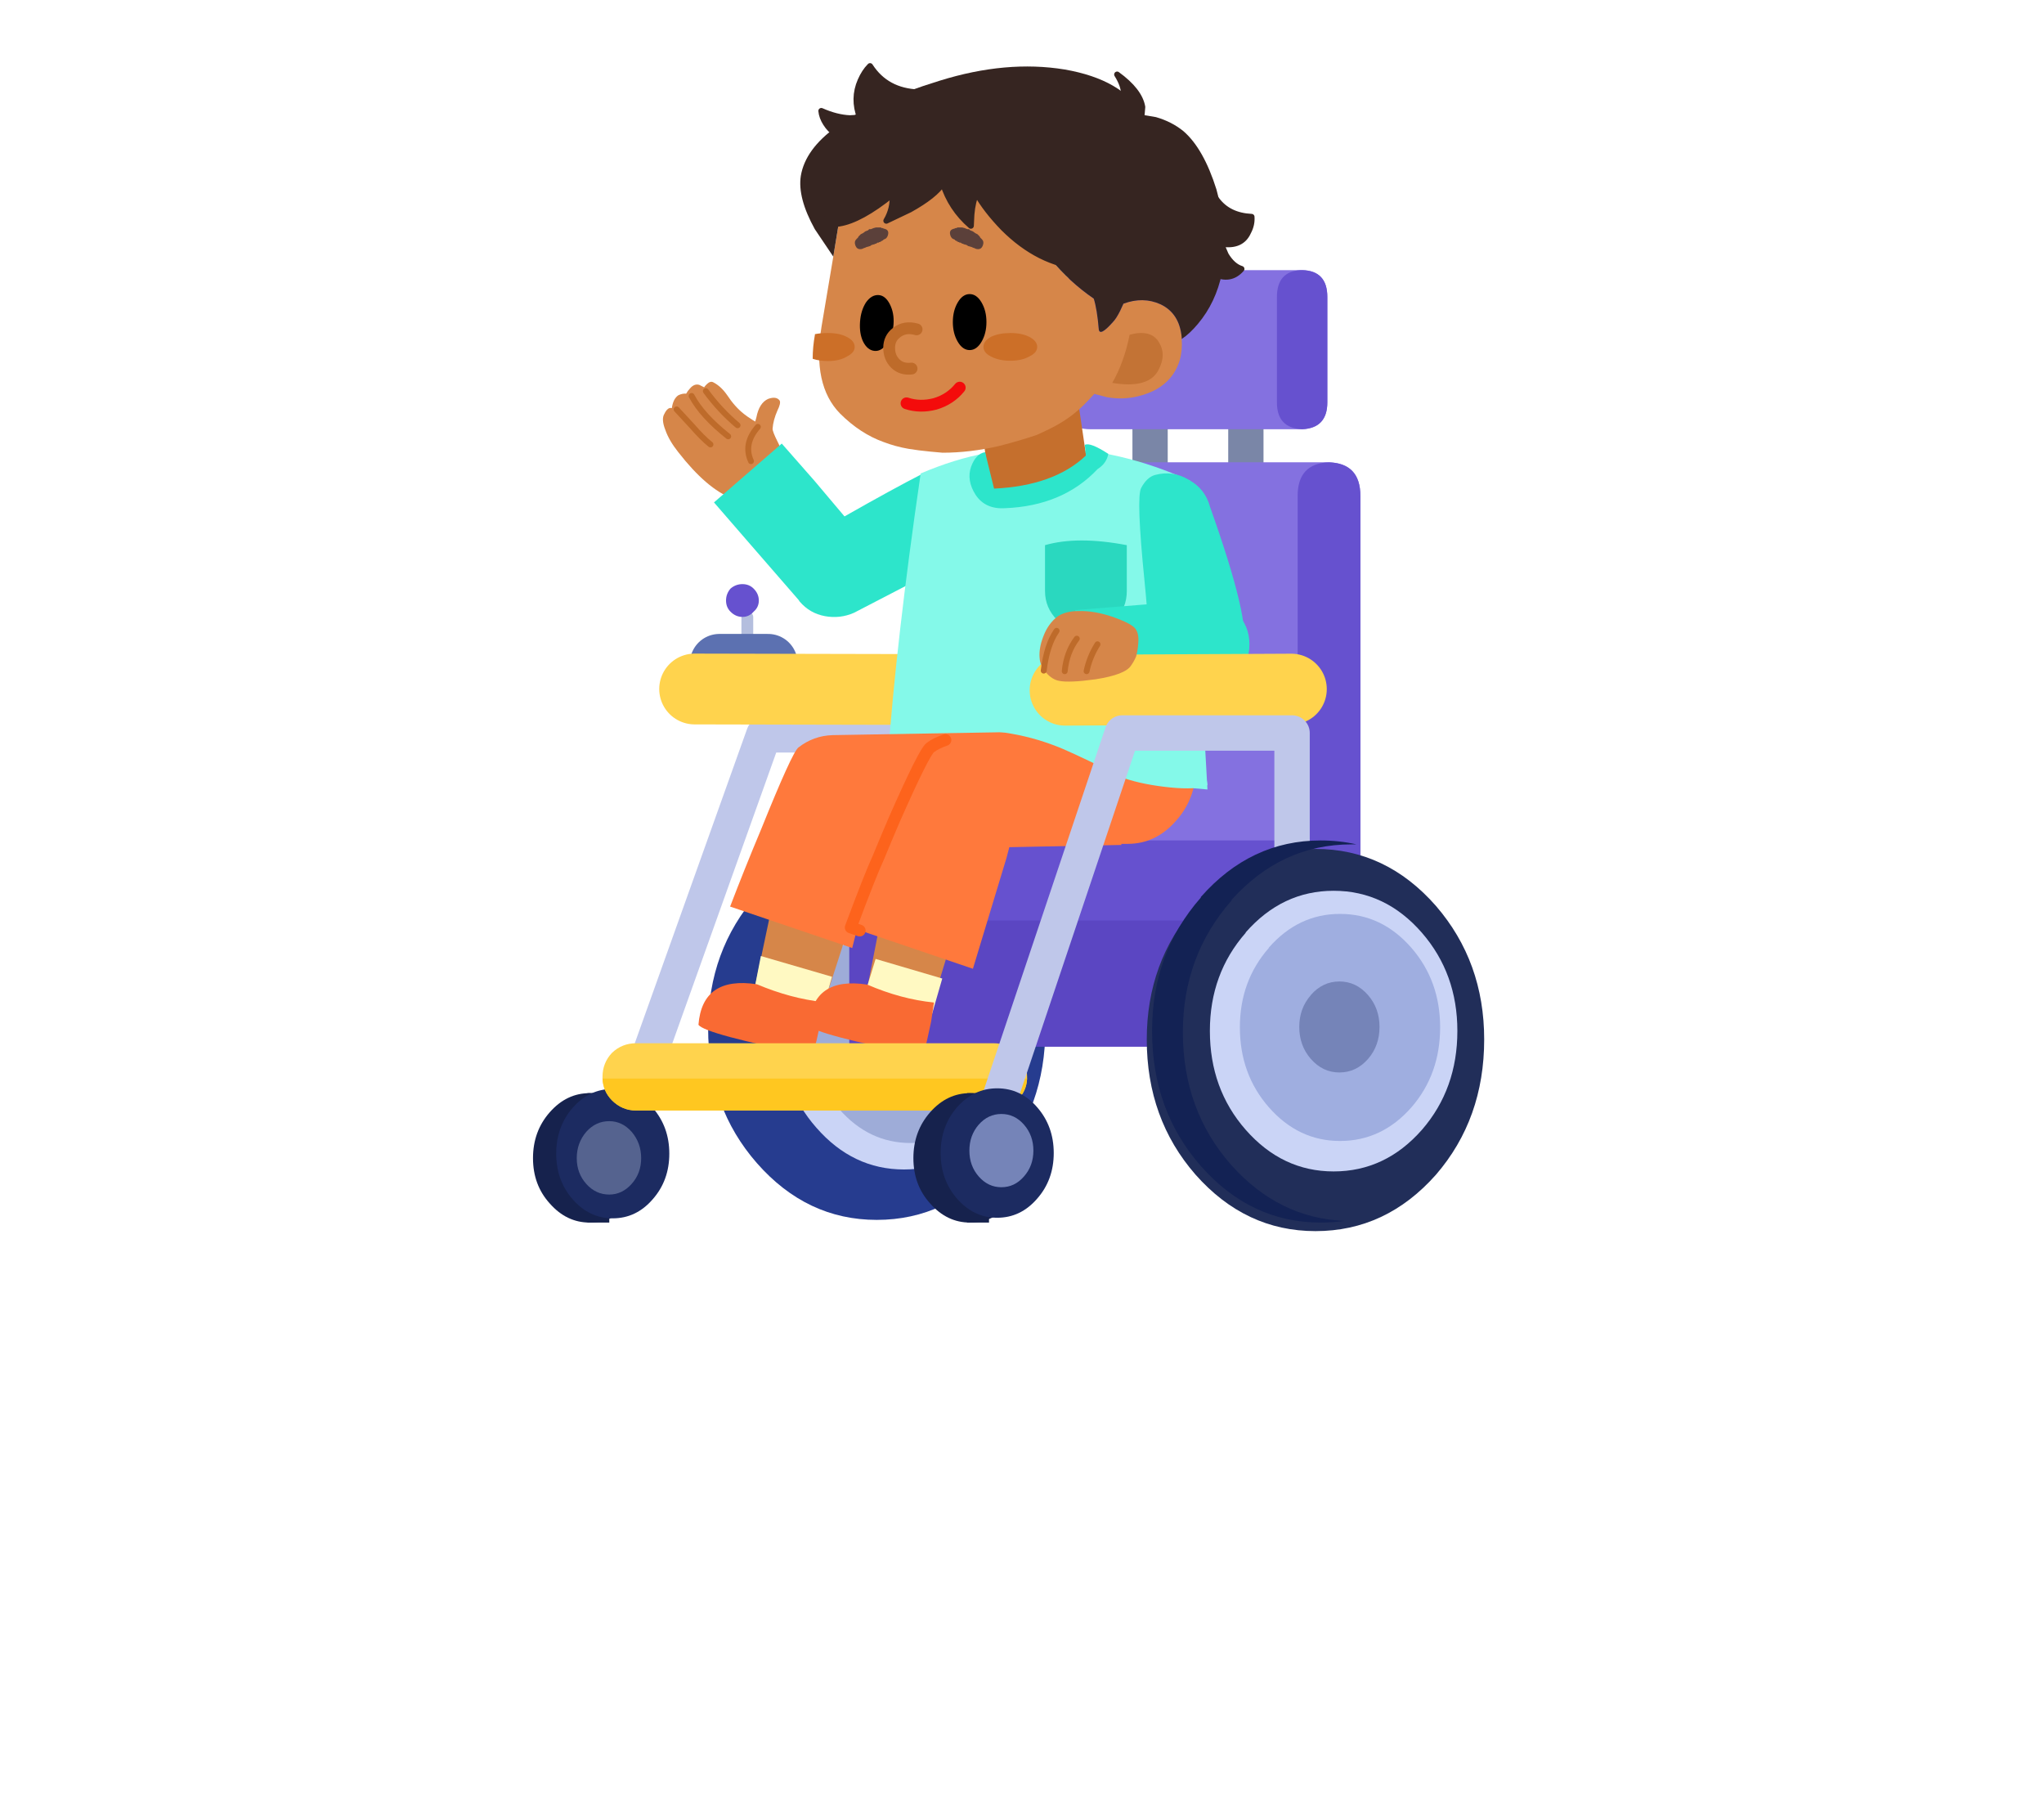 
<svg xmlns="http://www.w3.org/2000/svg" version="1.1" xmlns:xlink="http://www.w3.org/1999/xlink" preserveAspectRatio="none" x="0px" y="0px" width="130px" height="115px" viewBox="0 0 130 115">
<defs>
<filter id="Filter_1" x="-22.876%" y="-20.576%" width="145.751%" height="141.152%" color-interpolation-filters="sRGB">
<feFlood flood-color="#000000" flood-opacity="1" in="SourceGraphic" result="result1"/>

<feGaussianBlur in="SourceGraphic" stdDeviation="1.667,1.667" result="result2"/>

<feComposite in2="result2" in="result1" operator="in" result="result3"/>

<feComposite in2="result3" in="SourceGraphic" operator="over" result="result4"/>
</filter>

<filter id="Filter_2" x="-20%" y="-20%" width="140%" height="140%" color-interpolation-filters="sRGB">
<feColorMatrix in="SourceGraphic" type="matrix" values="0.45 0 0 0 0.078 0 0.45 0 0 0.129 0 0 0.45 0 0.216 0 0 0 1 0" result="result1"/>
</filter>

<g id="icon_r_box_02_18_Layer3_0_FILL">
<path fill="#FFFFFF" fill-opacity="0" stroke="none" d="
M 65 -55
L -65 -55 -65 25 65 25 65 -55 Z"/>
</g>

<g id="icon_r_box_02_18_Layer3_1_FILL">
<path fill="#FFFFFF" fill-opacity="0" stroke="none" d="
M 65.05 49.95
L 65.05 24.95 -64.95 24.95 -64.95 49.95 65.05 49.95 Z"/>
</g>

<g id="icon_r_box_02_18_Layer3_2_FILL">
<path fill="#FFFFFF" fill-opacity="0" stroke="none" d="
M 65 -52.85
L 65 -57.85 -65 -57.85 -65 -52.85 65 -52.85 Z"/>
</g>

<g id="icon_r_box_02_18_Layer3_3_FILL">
<path fill="#FFFFFF" fill-opacity="0" stroke="none" d="
M 65 54.95
L 65 49.95 -65 49.95 -65 54.95 65 54.95 Z"/>
</g>

<g id="Duplicate_Items_Folder___1_0_Layer1_0_FILL">
<path fill="#FFFFFF" stroke="none" d="
M -11.45 -46.85
Q -12.678 -46.471 -13.8 -46.1 -13.996 -46.104 -14.2 -46.15 -16.301 -46.523 -17.45 -48.3 -17.486 -48.342 -17.55 -48.4 -17.623 -48.41 -17.7 -48.4 -17.772 -48.382 -17.85 -48.35 -18.355 -47.797 -18.75 -46.95 -19.361 -45.476 -18.95 -43.9 -18.942 -43.871 -18.95 -43.85 -18.995 -43.809 -19.05 -43.8
L -19.5 -43.75
Q -20.652 -43.799 -21.9 -44.4 -21.985 -44.419 -22.1 -44.4 -22.155 -44.375 -22.2 -44.3 -22.255 -44.22 -22.25 -44.15 -22.191 -43.525 -21.8 -42.95
L -21.85 -42.95
Q -21.615 -42.567 -21.3 -42.25 -23.499 -40.457 -23.85 -38.35 -24.15 -36.4 -22.6 -33.6
L -20.95 -31.15 -22 -24.9
Q -22.85 -19.7 -20.35 -17.15 -18.55 -15.35 -16.45 -14.6 -15.4 -14.2 -14.25 -14 -13.35 -13.85 -12.3 -13.75 -11.75 -13.7 -11.2 -13.65 -9.52 -13.65 -7.75 -13.95 -7.832 -13.898 -7.9 -13.85 -9.95 -13.413 -12.15 -12.55
L -12.3 -12.5
Q -12.717 -12.335 -13.15 -12.15 -13.157 -12.105 -13.2 -12.05 -15.618 -10.784 -19.55 -8.55
L -22.25 -11.7 -25.15 -15.05 -25.9 -14.45
Q -25.98 -14.941 -26.25 -15.4 -26.7 -16.35 -26.7 -16.6 -26.6 -17.3 -26.25 -18.2 -25.9 -18.85 -26.05 -19.1 -26.35 -19.45 -27.05 -19.25 -27.85 -18.9 -28.1 -17.55 -28.155 -17.349 -28.2 -17.2 -28.941 -17.622 -29.25 -17.9 -30.05 -18.5 -30.7 -19.6 -31.3 -20.35 -31.95 -20.7 -32.25 -20.85 -32.5 -20.6 -32.7 -20.4 -32.8 -20.25
L -33.25 -20.5
Q -33.7 -20.6 -34.05 -20.15 -34.238 -19.962 -34.35 -19.75
L -34.4 -19.7
Q -34.709 -19.746 -35.1 -19.55 -35.48 -19.297 -35.65 -18.65
L -35.7 -18.65
Q -35.804 -18.649 -35.9 -18.6 -35.95 -18.501 -35.95 -18.4
L -35.95 -18.4
Q -36.159 -18.263 -36.35 -17.85 -36.6 -17.4 -36.25 -16.45 -35.95 -15.5 -35.1 -14.45 -32.625 -11.356 -30.5 -10.45
L -31.2 -9.8 -27.9 -6.05 -23.65 -1.05 -23.55 -0.95
Q -22.65 0.1 -21.3 0.35 -19.95 0.6 -18.7 0.05
L -14.55 -2.15
Q -14.91 1.013 -15.25 3.9 -15.345 3.901 -15.5 3.9
L -24.45 3.85
Q -24.615 3.29 -25.1 2.8 -25.811 2.096 -26.85 2.1
L -28.35 2.1 -28.35 0.45
Q -28.35 0.4 -28.35 0.35 -28.074 0.229 -27.85 -0.05 -27.4 -0.45 -27.4 -1.05 -27.4 -1.65 -27.85 -2.1 -28.25 -2.5 -28.85 -2.5 -29.45 -2.5 -29.95 -2.1 -30.35 -1.65 -30.35 -1.05 -30.35 -0.45 -29.95 -0.05 -29.662 0.238 -29.35 0.35 -29.35 0.403 -29.35 0.45
L -29.35 2.1 -31.2 2.1
Q -32.239 2.096 -33 2.8 -33.425 3.28 -33.6 3.85 -34.788 3.873 -35.65 4.7 -36.539 5.593 -36.55 6.8 -36.554 8.064 -35.7 8.95 -34.808 9.838 -33.6 9.85
L -15.8 9.9
Q -15.854 10.519 -15.9 11.1
L -20.25 11.2
Q -20.28 10.711 -20.65 10.35 -21.084 9.905 -21.7 9.9
L -27.35 9.9
Q -27.83 9.9 -28.25 10.15 -28.615 10.452 -28.8 10.9
L -38.55 38.2
Q -38.611 38.452 -38.6 38.7
L -38.7 38.7
Q -39.95 38.7 -40.8 39.6 -41.7 40.45 -41.7 41.7 -41.7 41.8 -41.7 41.85 -41.669 42.557 -41.35 43.15
L -42.9 43.15
Q -43.024 43.15 -43.15 43.15 -45.2 43.15 -46.7 44.85 -48.2 46.55 -48.2 48.95 -48.2 51.35 -46.7 53 -45.2 54.7 -43.15 54.7 -43.024 54.7 -42.9 54.7
L -40.95 54.7
Q -38.946 54.639 -37.5 53 -36.05 51.35 -36.05 48.95 -36.05 46.55 -37.5 44.85 -37.568 44.773 -37.65 44.7
L -31.05 44.7
Q -29.965 47.364 -28 49.6 -23.55 54.7 -17.3 54.7 -14.315 54.7 -11.75 53.55 -10.531 54.614 -9 54.7
L -7.05 54.7 -7.05 54.65
Q -6.877 54.7 -6.7 54.7 -4.6 54.7 -3.1 53 -1.65 51.35 -1.65 48.95 -1.65 46.55 -3.1 44.85 -3.273 44.654 -3.45 44.45 -2.429 41.803 -2.3 38.7
L 7 38.7
Q 7.341 45.088 11.35 49.65 15.8 54.7 22.05 54.7 28.35 54.7 32.8 49.65 37.1 44.7 37.1 37.6 37.1 30.65 32.8 25.7 29.855 22.325 26.1 21.15
L 26.1 -9.9
Q 26.1 -12.798 23.3 -12.9 23.202 -12.9 23.1 -12.9
L 17.2 -12.9 17.2 -15.85 20.75 -15.85
Q 20.85 -15.85 20.9 -15.85 23.15 -15.95 23.15 -18.25
L 23.15 -27.65
Q 23.15 -30 20.9 -30.05 20.8 -30.05 20.75 -30.05
L 15.75 -30.05
Q 15.751 -30.132 15.7 -30.2 15.653 -30.272 15.55 -30.3 14.863 -30.527 14.3 -31.45
L 14.3 -31.4
Q 14.275 -31.5 14.2 -31.6 14.135 -31.811 14.05 -32 15.719 -31.908 16.3 -33.25
L 16.3 -33.25
Q 16.708 -33.947 16.65 -34.75 16.643 -34.814 16.55 -34.9 16.513 -34.943 16.4 -34.95 14.748 -35.044 13.8 -36
L 13.75 -36.05
Q 13.639 -36.209 13.5 -36.35
L 13.45 -36.4
Q 13.454 -36.4 13.4 -36.45
L 13.25 -37.15
Q 12.1 -40.8 10.3 -42.35 9.25 -43.2 7.85 -43.6
L 6.85 -43.8 6.9 -44.5
Q 6.904 -44.513 6.9 -44.55 6.652 -46.081 4.55 -47.6 4.471 -47.654 4.35 -47.65 4.288 -47.64 4.2 -47.6 4.16 -47.514 4.15 -47.45 4.145 -47.343 4.2 -47.3 4.224 -47.236 4.25 -47.2 4.664 -46.504 4.7 -45.95 2.852 -47.304 -0.3 -47.85 -5.5 -48.7 -11.45 -46.85
M 14.05 -15.85
L 14.05 -12.9 8.65 -12.9 8.65 -15.85 14.05 -15.85
M 3.6 -13.9
Q 1.965 -14.963 1.5 -14.7
L 1.55 -14.2 1.3 -15.9
Q 1.619 -15.85 2 -15.85
L 5.5 -15.85 5.5 -13.45
Q 4.545 -13.68 3.6 -13.9
L 3.6 -13.9
M -26.3 12.9
L -23.85 12.9
Q -24.694 14.421 -26.8 19.65 -28.25 23.1 -29.55 26.5
L -28.9 26.7
Q -32.004 30.922 -32.35 36.35 -32.456 36.91 -32.5 37.55 -32.455 37.615 -32.35 37.7 -32.348 38.205 -32.35 38.7
L -35.5 38.7 -26.3 12.9 Z"/>
</g>

<g id="Duplicate_Items_Folder___1_0_Layer0_0_FILL">
<path fill="#B14E4E" stroke="none" d="
M 16.35 47.1
Q 16.45 47 16.5 46.95
L 16.5 46.9
Q 16.45 46.85 16.35 46.8
L 16.35 47.1 Z"/>
</g>

<g id="Duplicate_Items_Folder___1_0_Layer0_0_MEMBER_1_MEMBER_0_FILL">
<path fill="#16224D" stroke="none" d="
M -9 54.7
L -7.05 54.7 -7.05 52.8 -9 52.8 -9 54.7
M -7.05 43.15
L -9 43.15 -9 50.85 -7.05 50.85 -7.05 43.15 Z"/>
</g>

<g id="Duplicate_Items_Folder___1_0_Layer0_0_MEMBER_1_MEMBER_1_FILL">
<path fill="#16224D" stroke="none" d="
M -37.55 48.95
Q -37.55 46.55 -39 44.85 -40.5 43.15 -42.6 43.15 -44.65 43.15 -46.15 44.85 -47.65 46.55 -47.65 48.95 -47.65 51.35 -46.15 53 -44.65 54.7 -42.6 54.7 -40.5 54.7 -39 53 -37.55 51.35 -37.55 48.95 Z"/>
</g>

<g id="Duplicate_Items_Folder___1_0_Layer0_0_MEMBER_1_MEMBER_2_FILL">
<path fill="#1C2B61" stroke="none" d="
M 110.75 52.2
Q 103.85 52.2 98.95 57.75 94.1 63.35 94.1 71.25 94.1 79.15 98.95 84.7 103.85 90.3 110.75 90.3 117.65 90.3 122.5 84.7 127.4 79.15 127.4 71.25 127.4 63.35 122.5 57.75 117.65 52.2 110.75 52.2 Z"/>
</g>

<g id="Duplicate_Items_Folder___1_0_Layer0_0_MEMBER_1_MEMBER_3_FILL">
<path fill="#55638F" stroke="none" d="
M -38.1 48.95
Q -38.1 47.6 -38.95 46.6 -39.8 45.65 -40.95 45.65 -42.15 45.65 -43 46.6 -43.85 47.6 -43.85 48.95 -43.85 50.3 -43 51.25 -42.15 52.2 -40.95 52.2 -39.8 52.2 -38.95 51.25 -38.1 50.3 -38.1 48.95 Z"/>
</g>

<g id="Duplicate_Items_Folder_Symbol_8_0_Layer0_0_MEMBER_0_FILL">
<path fill="#263C8F" stroke="none" d="
M 5.2 32.6
Q 5.2 40.05 9.8 45.3 14.5 50.65 21.1 50.65 27.75 50.65 32.45 45.3 37 40.05 37 32.6 37 25.25 32.45 20 27.75 14.6 21.1 14.6 14.5 14.6 9.8 19.95
L 9.8 20
Q 5.2 25.25 5.2 32.6 Z"/>
</g>

<g id="Duplicate_Items_Folder_Symbol_8_0_Layer0_0_MEMBER_1_FILL">
<path fill="#CAD4F6" stroke="none" d="
M 9.8 -8.3
Q 6.7 -11.9 2.3 -11.9 -2.05 -11.9 -5.15 -8.35
L -5.15 -8.3
Q -8.2 -4.85 -8.2 0 -8.2 4.95 -5.15 8.4 -2.05 11.95 2.3 11.95 6.7 11.95 9.8 8.4 12.85 4.95 12.85 0 12.85 -4.85 9.8 -8.3 Z"/>
</g>

<g id="Duplicate_Items_Folder_Symbol_8_0_Layer0_0_MEMBER_2_FILL">
<path fill="#9EACD8" stroke="none" d="
M 5.2 32.6
Q 5.2 40.05 9.8 45.3 14.5 50.65 21.1 50.65 27.75 50.65 32.45 45.3 37 40.05 37 32.6 37 25.25 32.45 20 27.75 14.6 21.1 14.6 14.5 14.6 9.8 19.95
L 9.8 20
Q 5.2 25.25 5.2 32.6 Z"/>
</g>

<g id="Duplicate_Items_Folder___1_0_Layer0_0_MEMBER_3_FILL">
<path fill="#5B46C2" stroke="none" d="
M 19.6 40.85
Q 20.85 40.85 21.75 37.9 22.6 34.95 22.6 30.85
L 22.6 30.75
Q 22.6 26.65 21.75 23.7 20.85 20.75 19.6 20.75
L -15.05 20.75 -15.05 40.85 19.6 40.85 Z"/>
</g>

<g id="Duplicate_Items_Folder___1_0_Layer0_0_MEMBER_5_FILL">
<path fill="#6651CF" stroke="none" d="
M -42.3 2
Q -42.3 1.55 -42.65 1.2 -42.95 0.9 -43.4 0.9 -43.85 0.9 -44.2 1.2 -44.5 1.55 -44.5 2 -44.5 2.45 -44.2 2.75 -43.85 3.1 -43.4 3.1 -42.95 3.1 -42.65 2.75 -42.3 2.45 -42.3 2 Z"/>
</g>

<g id="Duplicate_Items_Folder___1_0_Layer0_0_MEMBER_7_FILL">
<path fill="#7A86A7" stroke="none" d="
M 32.8 -29.25
Q 32.2 -29.25 31.7 -28.1 31.25 -26.9 31.25 -25.25
L 31.25 -17.4
Q 31.25 -15.75 31.7 -14.6 32.2 -13.4 32.8 -13.4
L 32.85 -13.4
Q 33.5 -13.4 33.95 -14.6 34.4 -15.75 34.4 -17.4
L 34.4 -25.25
Q 34.4 -26.9 33.95 -28.1 33.5 -29.25 32.85 -29.25
L 32.8 -29.25
M 25.85 -25.25
Q 25.85 -26.9 25.4 -28.1 24.95 -29.25 24.3 -29.25
L 24.25 -29.25
Q 23.65 -29.25 23.15 -28.1 22.7 -26.9 22.7 -25.25
L 22.7 -17.4
Q 22.7 -15.75 23.15 -14.6 23.65 -13.4 24.25 -13.4
L 24.3 -13.4
Q 24.95 -13.4 25.4 -14.6 25.85 -15.75 25.85 -17.4
L 25.85 -25.25 Z"/>
</g>

<g id="Duplicate_Items_Folder___1_0_Layer0_0_MEMBER_8_FILL">
<path fill="#8471E0" stroke="none" d="
M 26.1 -16.2
Q 26.1 -19.2 23.1 -19.2
L -0.35 -19.2
Q -3.35 -19.2 -3.35 -16.2
L -3.35 17.85
Q -3.35 20.85 -0.35 20.85
L 23.1 20.85
Q 26.1 20.85 26.1 17.85
L 26.1 -16.2 Z"/>
</g>

<g id="Duplicate_Items_Folder___1_0_Layer0_0_MEMBER_9_FILL">
<path fill="#8471E0" stroke="none" d="
M 2 -22.15
L 20.75 -22.15
Q 20.85 -22.15 20.9 -22.15 23.15 -22.25 23.15 -24.55
L 23.15 -33.95
Q 23.15 -36.3 20.9 -36.35 20.824 -36.348 20.75 -36.35
L 2 -36.35
Q -0.4 -36.35 -0.4 -33.95
L -0.4 -24.55
Q -0.4 -22.15 2 -22.15 Z"/>
</g>

<g id="Duplicate_Items_Folder___1_0_Layer0_0_MEMBER_10_FILL">
<path fill="#6651CF" stroke="none" d="
M 23.15 -33.95
Q 23.15 -36.3 20.9 -36.35 20.824 -36.348 20.75 -36.35 18.65 -36.221 18.65 -33.95
L 18.65 -24.55
Q 18.65 -22.25 20.9 -22.15 23.15 -22.25 23.15 -24.55
L 23.15 -33.95 Z"/>
</g>

<g id="Duplicate_Items_Folder___1_0_Layer0_0_MEMBER_11_FILL">
<path fill="#6651CF" stroke="none" d="
M 26.1 -16.2
Q 26.1 -19.1 23.3 -19.2 20.5 -19.1 20.5 -16.2
L 20.5 17.85
Q 20.5 20.75 23.3 20.85 26.1 20.75 26.1 17.85
L 26.1 -16.2 Z"/>
</g>

<g id="Duplicate_Items_Folder___1_0_Layer0_0_MEMBER_12_FILL">
<path fill="#6651CF" stroke="none" d="
M 25.3 19.7
Q 24.25 18.65 22.8 18.65
L -18 18.65
Q -19.45 18.65 -20.5 19.7 -21.55 20.75 -21.55 22.2
L -21.55 22.25
Q -21.55 23.7 -20.5 24.75 -19.45 25.8 -18 25.8
L 22.8 25.8
Q 24.25 25.8 25.3 24.75 26.35 23.7 26.35 22.25
L 26.35 22.2
Q 26.35 20.75 25.3 19.7 Z"/>
</g>

<g id="Duplicate_Items_Folder___1_0_Layer0_0_MEMBER_14_MEMBER_0_FILL">
<path fill="#D68649" stroke="none" d="
M 30.8 36.2
L 35.95 36.2
Q 35.3 35.15 34.15 34.6 33 34 32.85 33.75 32.35 32.95 32.1 31.8 31.95 30.9 31.65 30.75 31.05 30.55 30.5 31.35 29.95 32.3 30.65 33.8 31.2 35.15 31.1 35.8 31 36.15 30.8 36.2 Z"/>
</g>

<g id="Duplicate_Items_Folder___1_0_Layer0_0_MEMBER_14_MEMBER_1_FILL">
<path fill="#D68649" stroke="none" d="
M 36.25 36.55
Q 34.45 34.25 32.35 34.1 30.15 34.35 29.3 34.3 28 34.25 26.55 33.7 25.4 33.3 24.45 33.45 24.1 33.5 24 34 23.95 34.25 23.95 34.5
L 23.35 34.6
Q 22.8 34.8 22.75 35.55 22.7 35.9 22.75 36.25 22.4 36.45 22.15 36.9 21.9 37.55 22.4 38.5 21.95 38.65 22.1 39.5 22.15 40.2 23.25 40.9 24.25 41.6 25.85 42.05 30.85 43.5 33.8 42.7
L 35.2 38.7 36.25 36.55 Z"/>
</g>

<g id="Duplicate_Items_Folder___1_0_Layer0_0_MEMBER_15_FILL">
<path fill="#2DE5CB" stroke="none" d="
M -20.95 -7.95
L -23.65 -11.15 -26.55 -14.45 -32.6 -9.2 -29.35 -5.45 -25.05 -0.5 -24.95 -0.35
Q -24.05 0.7 -22.7 0.95 -21.35 1.2 -20.1 0.65
L -9.4 -4.9 -10.05 -9.05
Q -11.45 -13.15 -14 -11.75 -16.55 -10.45 -20.95 -7.95 Z"/>
</g>

<g id="Duplicate_Items_Folder___1_0_Layer0_0_MEMBER_16_FILL">
<path fill="#84F9E9" stroke="none" d="
M -1.55 -14.4
Q -4.8 -14.45 -7.35 -13.95 -10.1 -13.45 -13.15 -12.15 -15.35 2.9 -16.1 13.55
L 12.45 16.05 10.9 -11.5
Q 4.6 -14.35 -1.55 -14.4 Z"/>
</g>

<g id="Duplicate_Items_Folder___1_0_Layer0_0_MEMBER_17_FILL">
<path fill="#C56F2D" stroke="none" d="
M 1.85 -12.15
L 0.85 -18.95 -7.9 -17.75 -6.9 -10.4
Q -2.946 -10.497 1.85 -12.15 Z"/>
</g>

<g id="Duplicate_Items_Folder___1_0_Layer0_0_MEMBER_18_FILL">
<path fill="#FF793C" stroke="none" d="
M 12.7 13.95
Q 12.15 11.15 10.7 9.3
L -5.75 11.55
Q -6.1 12.669 -6.1 13.95 -6.1 16.8 -4.35 18.8 -2.5 20.85 0 20.85
L 6.6 20.85
Q 9.1 20.85 10.9 18.8 12.029 17.545 12.45 15.95 12.8 14.45 12.7 13.95 Z"/>
</g>

<g id="Duplicate_Items_Folder___1_0_Layer0_0_MEMBER_19_FILL">
<path fill="#2DE5CB" stroke="none" d="
M 6.8 -0.1
Q 1.512 -0.968 0.7 -1.45
L -1.15 6.85
Q 0.611 8.136 11.65 7.25 13.305 7.248 14.45 6.05 15.648 4.905 15.65 3.25 15.65 2.5 14.85 1.75 14.151 1.099 6.8 -0.1 Z"/>
</g>

<g id="Duplicate_Items_Folder___1_0_Layer0_0_MEMBER_20_FILL">
<path fill="#2DE5CB" stroke="none" d="
M 2.65 -12.55
Q 3.441 -13.047 3.6 -13.9 1.965 -14.963 1.5 -14.7
L 1.6 -13.75
Q -1.25 -11.05 -6.6 -10.8
L -7.4 -14.05
Q -8.22 -13.924 -8.65 -12.75 -9.07 -11.538 -8.25 -10.25 -7.394 -8.953 -5.65 -9.05 -0.45 -9.25 2.65 -12.55 Z"/>
</g>

<g id="Duplicate_Items_Folder___1_0_Layer0_0_MEMBER_21_FILL">
<path fill="#2AD8BF" stroke="none" d="
M 5.25 -2.6
L 5.25 -6.7
Q 0.855 -7.538 -2.05 -6.7
L -2.05 -2.6
Q -2.05 -1.1 -0.95 0 0.1 1.05 1.6 1.05 3.1 1.05 4.2 0 5.25 -1.1 5.25 -2.6 Z"/>
</g>

<g id="Duplicate_Items_Folder___1_0_Layer0_0_MEMBER_22_FILL">
<path fill="#2DE5CB" stroke="none" d="
M 10.95 -0.65
L 10.65 -0.6 0.7 0.2 1.6 7.25 10.65 7.25 10.95 7.25 12.25 7.25
Q 13.9 7.25 15.1 6.1 16.25 4.9 16.25 3.25 16.25 1.6 15.1 0.45 13.9 -0.75 12.25 -0.75
L 10.95 -0.65 Z"/>
</g>

<g id="Duplicate_Items_Folder___1_0_Layer0_0_MEMBER_23_MEMBER_0_FILL">
<path fill="#D68649" stroke="none" d="
M 8.25 -28.2
Q 6.7 -28.9 4.95 -28.25
L 4.65 -27.6
Q 4.3 -26.9 4 -26.6 2.85 -25.3 2.75 -25.95 2.6 -27.75 2.3 -28.7 -2 -31.65 -4.45 -36.85 -5.65 -39.45 -6 -41.45 -8.55 -41.5 -11.6 -40.8 -17.75 -39.45 -20.4 -35.8
L -20.95 -32.45 -22 -26.2
Q -22.85 -21 -20.35 -18.45 -18.55 -16.65 -16.45 -15.9 -15.4 -15.5 -14.25 -15.3 -13.35 -15.15 -12.3 -15.05 -11.75 -15 -11.2 -14.95 -8.75 -14.95 -6.15 -15.55 -4.2 -16.05 -2.75 -16.55
L -1.9 -16.95
Q -0.3 -17.7 0.85 -18.7 1.3 -19.05 2.35 -20.2
L 3.5 -19.9
Q 4.95 -19.65 6.3 -20 8.15 -20.45 9.15 -21.65 10.3 -23.05 10.15 -25.1 10.15 -25.2 10.15 -25.25 9.95 -27.4 8.25 -28.2 Z"/>

<path fill="#362521" stroke="none" d="
M 13.25 -38.45
Q 12.1 -42.1 10.3 -43.65 9.25 -44.5 7.85 -44.9
L 6.65 -45.1
Q 4.9 -48.25 -0.3 -49.15 -5.5 -50 -11.45 -48.15 -17.6 -46.25 -20.65 -44.05 -23.45 -42.05 -23.85 -39.65 -24.15 -37.7 -22.6 -34.9
L -20.95 -32.45 -20.4 -35.8
Q -17.75 -39.45 -11.6 -40.8 -8.55 -41.5 -6 -41.45 -5.65 -39.45 -4.45 -36.85 -2 -31.65 2.3 -28.7 2.6 -27.75 2.75 -25.95 2.85 -25.3 4 -26.6 4.3 -26.9 4.65 -27.6
L 4.95 -28.25
Q 6.7 -28.9 8.25 -28.2 9.95 -27.4 10.15 -25.25 10.15 -25.2 10.15 -25.1 10.85 -25.55 11.6 -26.45 13.2 -28.35 13.75 -31 14.3 -33.65 13.8 -36.3
L 13.25 -38.45 Z"/>
</g>

<g id="Duplicate_Items_Folder___1_0_Layer0_0_MEMBER_23_MEMBER_1_FILL">
<path fill="#C37335" stroke="none" d="
M 31.45 24.15
Q 30.966 26.591 29.9 28.45 33.2 29 34.05 27.25 34.75 25.9 34.05 24.8 33.35 23.65 31.45 24.15 Z"/>
</g>

<g id="Duplicate_Items_Folder___1_0_Layer0_0_MEMBER_23_MEMBER_2_MEMBER_0_STROKES_1_FILL">
<path fill="#5B403A" stroke="none" d="
M -10.45 -34.95
Q -11 -34.85 -10.8 -34.3 -10.7 -34.05 -10.5 -34
L -10.4 -33.95 -10.4 -33.9 -10.35 -33.9 -10.3 -33.85 -10.25 -33.85 -10.2 -33.8 -10.1 -33.75 -10.05 -33.75 -10 -33.7 -9.9 -33.7 -9.75 -33.6 -9.7 -33.6 -9.6 -33.55 -9.4 -33.5 -9.3 -33.45 -9.25 -33.4 -8.9 -33.3 -8.8 -33.25 -8.65 -33.2 -8.55 -33.15
Q -8.05 -33 -7.9 -33.5 -7.8 -33.8 -8 -34
L -8.15 -34.15 -8.2 -34.25 -8.4 -34.45 -8.6 -34.55 -8.8 -34.7 -9.05 -34.8 -9.15 -34.9 -9.3 -34.9 -9.55 -35 -9.75 -35.05 -10.2 -35.05 -10.25 -35 -10.35 -35 -10.45 -34.95 Z"/>
</g>

<g id="Duplicate_Items_Folder___1_0_Layer0_0_MEMBER_23_MEMBER_2_MEMBER_2_FILL">
<path fill="#CC6F28" stroke="none" d="
M 26.95 26.65
Q 26.95 25.95 26 25.45 25.1 25 23.75 25 22.4 25 21.45 25.45 20.55 25.95 20.55 26.65 20.55 27.35 21.45 27.8 22.4 28.3 23.75 28.3 25.1 28.3 26 27.8 26.95 27.35 26.95 26.65 Z"/>
</g>

<g id="Duplicate_Items_Folder___1_0_Layer0_0_MEMBER_23_MEMBER_2_MEMBER_3_FILL">
<path fill="#000000" stroke="none" d="
M 18.9 22.25
Q 18.9 21.3 18.55 20.6 18.2 19.9 17.7 19.9 17.2 19.9 16.85 20.6 16.5 21.3 16.5 22.25 16.5 23.2 16.85 23.9 17.2 24.6 17.7 24.6 18.2 24.6 18.55 23.9 18.9 23.2 18.9 22.25 Z"/>
</g>

<g id="Duplicate_Items_Folder___1_0_Layer0_0_MEMBER_23_MEMBER_2_MEMBER_4_FILL">
<path fill="#CC6F28" stroke="none" d="
M 41.8 24.1
Q 41.295 24 40.65 24 39.6 24 38.95 24.35 38.25 24.7 38.25 25.25 38.25 25.75 38.95 26.1 39.6 26.5 40.65 26.5 41.4 26.5 42 26.3 42 25.25 41.8 24.15
L 41.8 24.1 Z"/>
</g>

<g id="Duplicate_Items_Folder___1_0_Layer0_0_MEMBER_23_MEMBER_2_MEMBER_5_FILL">
<path fill="#000000" stroke="none" d="
M 10.05 22.9
Q 10.05 21.9 9.6 21.15 9.15 20.4 8.55 20.4 7.9 20.4 7.45 21.15 7.05 21.9 7.05 22.9 7.05 23.95 7.45 24.65 7.9 25.4 8.55 25.4 9.15 25.4 9.6 24.65 10.05 23.95 10.05 22.9 Z"/>
</g>

<g id="Duplicate_Items_Folder___1_0_Layer0_0_MEMBER_23_MEMBER_2_MEMBER_7_STROKES_1_FILL">
<path fill="#5B403A" stroke="none" d="
M -10.45 -34.95
Q -11 -34.85 -10.8 -34.3 -10.7 -34.05 -10.5 -34
L -10.4 -33.95 -10.4 -33.9 -10.35 -33.9 -10.3 -33.85 -10.25 -33.85 -10.2 -33.8 -10.1 -33.75 -10.05 -33.75 -10 -33.7 -9.9 -33.7 -9.75 -33.6 -9.7 -33.6 -9.6 -33.55 -9.4 -33.5 -9.3 -33.45 -9.25 -33.4 -8.9 -33.3 -8.8 -33.25 -8.65 -33.2 -8.55 -33.15
Q -8.05 -33 -7.9 -33.5 -7.8 -33.8 -8 -34
L -8.15 -34.15 -8.2 -34.25 -8.4 -34.45 -8.6 -34.55 -8.8 -34.7 -9.05 -34.8 -9.15 -34.9 -9.3 -34.9 -9.55 -35 -9.75 -35.05 -10.2 -35.05 -10.25 -35 -10.35 -35 -10.45 -34.95 Z"/>
</g>

<g id="Duplicate_Items_Folder___1_0_Layer0_0_MEMBER_23_MEMBER_3_FILL">
<path fill="#362521" stroke="none" d="
M -16.2 -35.65
L -14.1 -36.65
Q -11.85 -37.9 -11.15 -39 -10.45 -36.75 -8.65 -35.2
L -8.6 -36.2
Q -8.5 -37.4 -8.15 -38.1 -7.3 -36.6 -5.75 -35 -2.6 -31.85 1.2 -31.5
L -4.7 -43.5 -16.25 -43.05
Q -19 -38.75 -21.75 -35.55 -21.35 -35.25 -20.4 -35.4 -18.5 -35.7 -15.65 -38 -15.55 -36.75 -16.2 -35.65
M -19.4 -42.95
Q -18.05 -42.75 -14.25 -45.1 -12.35 -46.25 -10.7 -47.45
L -13.3 -47.1
Q -16.2 -47.2 -17.65 -49.45 -18.15 -48.95 -18.5 -48.15 -19.2 -46.55 -18.55 -44.85
L -19.45 -44.8
Q -20.65 -44.85 -22 -45.45 -21.95 -44.9 -21.6 -44.35 -20.85 -43.15 -19.4 -42.95
M 4.5 -45.95
L 6.55 -44.6 6.65 -45.8
Q 6.4 -47.25 4.4 -48.7 5.55 -46.85 4.5 -45.95
M 13.3 -37.5
Q 12.75 -38.15 12.6 -38.85 12.35 -37.05 12.25 -35.2 12.05 -31.4 13 -30.95 14.5 -30.2 15.5 -31.35 14.7 -31.6 14.1 -32.6 13.85 -33.15 13.7 -33.6 15.5 -33.3 16.1 -34.65 16.45 -35.3 16.4 -36 14.35 -36.1 13.3 -37.5 Z"/>
</g>

<g id="Duplicate_Items_Folder___1_0_Layer0_0_MEMBER_24_MEMBER_0_FILL">
<path fill="#D68649" stroke="none" d="
M -26.3 14.6
L -29.8 31.2 -23.8 32.95 -18.6 16.85 -26.3 14.6 Z"/>
</g>

<g id="Duplicate_Items_Folder___1_0_Layer0_0_MEMBER_24_MEMBER_1_FILL">
<path fill="#D68649" stroke="none" d="
M -18.85 14.85
L -22.1 31.45 -16.5 33.2 -11.6 17.1 -18.85 14.85 Z"/>
</g>

<g id="Duplicate_Items_Folder___1_0_Layer0_0_MEMBER_24_MEMBER_2_FILL">
<path fill="#FFF9C2" stroke="none" d="
M -23.7 32.8
L -22.75 29.5 -29.1 27.65 -29.85 31.5 -23.7 32.8 Z"/>
</g>

<g id="Duplicate_Items_Folder___1_0_Layer0_0_MEMBER_24_MEMBER_3_FILL">
<path fill="#FFF9C2" stroke="none" d="
M -23.7 32.8
L -22.75 29.5 -28.7 27.75 -29.85 31.5 -23.7 32.8 Z"/>
</g>

<g id="Duplicate_Items_Folder___1_0_Layer0_0_MEMBER_24_MEMBER_4_FILL">
<path fill="#F96A33" stroke="none" d="
M -37.45 35.45
Q -37.4 34.25 -37.55 32.3
L -37.75 30.6
Q -40.65 31.05 -43.9 30.6 -48.8 31.15 -48 35.45 -47.2 36.1 -37.45 35.45 Z"/>
</g>

<g id="Duplicate_Items_Folder___1_0_Layer0_0_MEMBER_24_MEMBER_5_FILL">
<path fill="#F96A33" stroke="none" d="
M -13.65 31.8
Q -16.6 31.5 -19.6 30.2 -24.5 29.45 -24.8 33.85 -24.25 34.65 -14.6 36.55 -14.3 35.4 -13.9 33.5
L -13.65 31.8 Z"/>
</g>

<g id="Duplicate_Items_Folder___1_0_Layer0_0_MEMBER_24_MEMBER_6_FILL">
<path fill="#FF793C" stroke="none" d="
M 3.45 20.7
L 3.3 10.75 -22.8 11.2
Q -24.5 11.25 -25.85 12.3 -26.4 12.7 -29.2 19.65 -30.65 23.1 -31.95 26.5
L -21.05 30.2 -18.8 21.2 3.45 20.7 Z"/>
</g>

<g id="Duplicate_Items_Folder___1_0_Layer0_0_MEMBER_24_MEMBER_7_FILL">
<path fill="#FF793C" stroke="none" d="
M 5.5 21
L 5.5 10.95 -7.5 11.05
Q -8.45 11.1 -9.6 11.45 -10.9 11.8 -11.55 12.3 -12.1 12.7 -14.75 18.7 -15.5 20.45 -16.2 22.15 -16.9 23.65 -18.65 28.35
L -7.75 32.05 -4.75 22.15 -4.5 21.2 5.5 21 Z"/>
</g>

<g id="Duplicate_Items_Folder___1_0_Layer0_0_MEMBER_25_FILL">
<path fill="#84F9E9" stroke="none" d="
M 12.9 13.65
Q 12.05 11 12 7.8
L -11.3 9.25
Q -11.315 9.897 -11.5 10.7 -5.925 10.391 -0.85 12.75 1.25 13.75 5.35 16 7.25 16.7 9.9 17 12.65 17.3 13.7 16.75 13.7 16.1 12.9 13.65 Z"/>
</g>

<g id="Duplicate_Items_Folder___1_0_Layer0_0_MEMBER_26_MEMBER_0_FILL">
<path fill="#FFD34D" stroke="none" d="
M -4.55 39.6
Q -5.405 38.748 -6.65 38.75
L -38.55 38.75
Q -39.795 38.748 -40.7 39.6 -41.552 40.505 -41.55 41.75 -41.55 41.826 -41.55 41.9 -41.498 43.048 -40.7 43.85 -39.795 44.752 -38.55 44.75
L -6.65 44.75
Q -5.405 44.752 -4.55 43.85 -3.702 43.048 -3.65 41.9 -3.65 41.826 -3.65 41.75 -3.648 40.505 -4.55 39.6 Z"/>
</g>

<g id="Duplicate_Items_Folder___1_0_Layer0_0_MEMBER_26_MEMBER_1_FILL">
<path fill="#FFC720" stroke="none" d="
M -4.55 43.85
Q -3.702 43.048 -3.65 41.9
L -41.55 41.9
Q -41.498 43.048 -40.7 43.85 -39.795 44.752 -38.55 44.75
L -6.65 44.75
Q -5.405 44.752 -4.55 43.85 Z"/>
</g>

<g id="Duplicate_Items_Folder___1_0_Layer0_0_MEMBER_27_MEMBER_2_MEMBER_0_FILL">
<path fill="#212E59" stroke="none" d="
M 6.7 37
Q 6.7 43.75 10.85 48.5 15.1 53.3 21.05 53.3 27.05 53.3 31.3 48.5 35.4 43.75 35.4 37 35.4 30.4 31.3 25.65 27.05 20.8 21.05 20.8 15.1 20.8 10.85 25.6
L 10.85 25.65
Q 6.7 30.4 6.7 37 Z"/>
</g>

<g id="Duplicate_Items_Folder___1_0_Layer0_0_MEMBER_27_MEMBER_2_MEMBER_1_FILL">
<path fill="#CAD4F6" stroke="none" d="
M 5.2 32.6
Q 5.2 40.05 9.8 45.3 14.5 50.65 21.1 50.65 27.75 50.65 32.45 45.3 37 40.05 37 32.6 37 25.25 32.45 20 27.75 14.6 21.1 14.6 14.5 14.6 9.8 19.95
L 9.8 20
Q 5.2 25.25 5.2 32.6 Z"/>
</g>

<g id="Duplicate_Items_Folder___1_0_Layer0_0_MEMBER_27_MEMBER_2_MEMBER_2_FILL">
<path fill="#9FAEE0" stroke="none" d="
M 5.2 32.6
Q 5.2 40.05 9.8 45.3 14.5 50.65 21.1 50.65 27.75 50.65 32.45 45.3 37 40.05 37 32.6 37 25.25 32.45 20 27.75 14.6 21.1 14.6 14.5 14.6 9.8 19.95
L 9.8 20
Q 5.2 25.25 5.2 32.6 Z"/>
</g>

<g id="Duplicate_Items_Folder___1_0_Layer0_0_MEMBER_27_MEMBER_2_MEMBER_3_FILL">
<path fill="#7584B8" stroke="none" d="
M 5.2 32.6
Q 5.2 40.05 9.8 45.3 14.5 50.65 21.1 50.65 27.75 50.65 32.45 45.3 37 40.05 37 32.6 37 25.25 32.45 20 27.75 14.6 21.1 14.6 14.5 14.6 9.8 19.95
L 9.8 20
Q 5.2 25.25 5.2 32.6 Z"/>
</g>

<g id="Duplicate_Items_Folder___1_0_Layer0_0_MEMBER_27_MEMBER_2_MEMBER_4_FILL">
<path fill="#132254" stroke="none" d="
M 59.65 20.95
Q 58.116 20.6 56.45 20.6 50.2 20.6 45.75 25.65
L 45.75 25.7
Q 41.4 30.65 41.4 37.6 41.4 44.7 45.75 49.65 50.2 54.7 56.45 54.7 57.572 54.7 58.6 54.55 52.747 54.325 48.5 49.6 44.15 44.7 44.15 37.7 44.15 30.9 48.5 25.95
L 48.5 25.9
Q 52.95 20.95 59.2 20.95 59.428 20.95 59.65 20.95 Z"/>
</g>

<g id="Duplicate_Items_Folder___1_0_Layer0_0_MEMBER_27_MEMBER_3_MEMBER_0_FILL">
<path fill="#16224D" stroke="none" d="
M -3.7 48.95
Q -3.7 46.55 -5.15 44.85 -6.65 43.15 -8.75 43.15 -10.8 43.15 -12.3 44.85 -13.8 46.55 -13.8 48.95 -13.8 51.35 -12.3 53 -10.8 54.7 -8.75 54.7 -6.65 54.7 -5.15 53 -3.7 51.35 -3.7 48.95 Z"/>
</g>

<g id="Duplicate_Items_Folder___1_0_Layer0_0_MEMBER_27_MEMBER_3_MEMBER_1_FILL">
<path fill="#16224D" stroke="none" d="
M -9 54.7
L -7.05 54.7 -7.05 52.8 -9 52.8 -9 54.7
M -7.05 43.15
L -9 43.15 -9 50.85 -7.05 50.85 -7.05 43.15 Z"/>
</g>

<g id="Duplicate_Items_Folder___1_0_Layer0_0_MEMBER_27_MEMBER_3_MEMBER_2_FILL">
<path fill="#1C2B61" stroke="none" d="
M 110.75 52.2
Q 103.85 52.2 98.95 57.75 94.1 63.35 94.1 71.25 94.1 79.15 98.95 84.7 103.85 90.3 110.75 90.3 117.65 90.3 122.5 84.7 127.4 79.15 127.4 71.25 127.4 63.35 122.5 57.75 117.65 52.2 110.75 52.2 Z"/>
</g>

<g id="Duplicate_Items_Folder___1_0_Layer0_0_MEMBER_27_MEMBER_3_MEMBER_3_FILL">
<path fill="#7584B8" stroke="none" d="
M 110.75 52.2
Q 103.85 52.2 98.95 57.75 94.1 63.35 94.1 71.25 94.1 79.15 98.95 84.7 103.85 90.3 110.75 90.3 117.65 90.3 122.5 84.7 127.4 79.15 127.4 71.25 127.4 63.35 122.5 57.75 117.65 52.2 110.75 52.2 Z"/>
</g>

<g id="Duplicate_Items_Folder___1_0_Layer0_0_MEMBER_28_MEMBER_0_FILL">
<path fill="#D68649" stroke="none" d="
M 47.95 52.5
Q 47.55 51.9 46.95 51.7 46.25 51.45 45.3 51.55 44.2 51.65 43.45 52.25 42.9 52.75 42.65 53.7 42.3 54.85 42.4 56.4 42.5 57.7 42.75 58.2 43 58.7 43.9 58.85 44.4 58.95 44.9 58.95 45.3 58.9 45.7 58.75 46.5 58.5 47.45 56.35 48.25 54.45 48.3 53.65 48.35 53.1 47.95 52.5 Z"/>
</g>

<path id="Duplicate_Items_Folder___1_0_Layer1_0_1_STROKES" stroke="#FFFFFF" stroke-width="8" stroke-linejoin="round" stroke-linecap="butt" fill="none" d="
M -26.9 47.27
Q -22.672 52.115 -16.735 52.115 -13.899 52.115 -11.462 51.022 -10.305 52.033 -8.85 52.115
L -6.997 52.115 -6.997 52.091
Q -6.833 52.115 -6.665 52.115 -4.67 52.115 -3.245 50.5 -1.867 48.932 -1.867 46.652 -1.867 44.372 -3.245 42.757 -3.409 42.571 -3.577 42.401 -2.607 39.863 -2.461 36.915
L 6.374 36.915
Q 6.674 42.984 10.482 47.317 14.71 52.115 20.647 52.115 26.632 52.115 30.86 47.317 34.945 42.615 34.945 35.87 34.945 29.267 30.86 24.565 28.062 21.359 24.495 20.266
L 24.495 -9.255
Q 24.495 -12.008 21.835 -12.105 21.742 -12.105 21.645 -12.105
L 16.04 -12.105 16.04 -14.907 19.412 -14.907
Q 19.507 -14.907 19.555 -14.907 21.692 -15.002 21.692 -17.187
L 21.692 -26.117
Q 21.692 -28.35 19.555 -28.397 19.46 -28.397 19.412 -28.397
L 14.662 -28.397
Q 14.664 -28.476 14.615 -28.54 14.571 -28.608 14.496 -28.635 13.82 -28.851 13.309 -29.704
L 13.309 -29.68
Q 13.261 -29.775 13.214 -29.87 13.129 -30.07 13.071 -30.25 14.633 -30.162 15.209 -31.437
L 15.209 -31.414
Q 15.573 -32.1 15.517 -32.839 15.51 -32.923 15.446 -32.981 15.388 -33.046 15.304 -33.052 13.71 -33.142 12.81 -34.05
L 12.786 -34.074
Q 12.657 -34.248 12.525 -34.382
L 12.501 -34.406
Q 12.482 -34.43 12.454 -34.454
L 12.287 -35.142
Q 11.195 -38.61 9.485 -40.082 8.487 -40.89 7.157 -41.27
L 6.207 -41.436 6.255 -42.101
Q 6.259 -42.137 6.255 -42.172 6.02 -43.627 4.022 -45.07 3.947 -45.122 3.856 -45.117 3.774 -45.108 3.714 -45.046 3.652 -44.988 3.642 -44.904 3.638 -44.826 3.69 -44.761 3.713 -44.724 3.737 -44.69 4.131 -44.028 4.189 -43.479 2.409 -44.789 -0.585 -45.307 -5.525 -46.115 -11.177 -44.357 -12.344 -43.997 -13.386 -43.621 -13.596 -43.648 -13.79 -43.692 -15.786 -44.046 -16.877 -45.711 -16.911 -45.775 -16.972 -45.806 -17.042 -45.839 -17.115 -45.83 -17.184 -45.813 -17.234 -45.759 -17.737 -45.257 -18.089 -44.452 -18.693 -43.052 -18.302 -41.555 -18.295 -41.528 -18.279 -41.507 -18.345 -41.469 -18.397 -41.436
L -18.825 -41.412
Q -19.919 -41.459 -21.105 -42.006 -21.186 -42.047 -21.271 -42.03 -21.347 -42.006 -21.39 -41.935 -21.442 -41.859 -21.437 -41.769 -21.382 -41.198 -21.01 -40.629
L -21.034 -40.629
Q -20.834 -40.289 -20.535 -39.987 -22.624 -38.284 -22.957 -36.282 -23.242 -34.43 -21.77 -31.77
L -20.202 -29.442 -21.2 -23.505
Q -22.007 -18.565 -19.632 -16.142 -17.922 -14.432 -15.927 -13.72 -14.93 -13.34 -13.837 -13.15 -12.982 -13.007 -11.985 -12.912 -11.462 -12.865 -10.94 -12.817 -9.344 -12.817 -7.662 -13.079 -7.74 -13.053 -7.805 -13.007 -9.752 -12.593 -11.842 -11.772
L -11.985 -11.725
Q -12.381 -11.568 -12.792 -11.392 -12.799 -11.35 -12.816 -11.297 -15.137 -10.095 -18.872 -7.972
L -21.437 -10.965 -24.192 -14.147 -24.881 -13.554
Q -24.981 -14.044 -25.237 -14.48 -25.665 -15.382 -25.665 -15.62 -25.57 -16.285 -25.237 -17.14 -24.905 -17.757 -25.047 -17.995 -25.332 -18.327 -25.997 -18.137 -26.757 -17.805 -26.995 -16.522 -27.047 -16.332 -27.09 -16.166 -27.794 -16.591 -28.087 -16.855 -28.847 -17.425 -29.465 -18.47 -30.035 -19.182 -30.652 -19.515 -30.937 -19.657 -31.175 -19.42 -31.365 -19.23 -31.46 -19.087
L -31.887 -19.325
Q -32.315 -19.42 -32.647 -18.992 -32.826 -18.813 -32.932 -18.589
L -32.956 -18.565
Q -33.274 -18.608 -33.645 -18.422 -34.006 -18.182 -34.167 -17.567
L -34.215 -17.567
Q -34.313 -17.566 -34.381 -17.496 -34.452 -17.426 -34.452 -17.33
L -34.452 -17.306
Q -34.651 -17.2 -34.832 -16.807 -35.07 -16.38 -34.737 -15.477 -34.452 -14.575 -33.645 -13.577 -31.293 -10.638 -29.251 -9.754
L -29.94 -9.16 -26.805 -5.597 -22.767 -0.847 -22.672 -0.752
Q -21.817 0.245 -20.535 0.482 -19.252 0.72 -18.065 0.197
L -14.099 -1.869
Q -14.465 1.112 -14.764 3.879 -14.878 3.856 -15.001 3.855
L -23.527 3.831
Q -23.684 3.275 -24.121 2.834 -24.82 2.141 -25.807 2.145
L -27.232 2.145 -27.232 0.577
Q -27.233 0.53 -27.232 0.482 -26.97 0.368 -26.757 0.103 -26.33 -0.277 -26.33 -0.847 -26.33 -1.417 -26.757 -1.845 -27.137 -2.225 -27.707 -2.225 -28.277 -2.225 -28.752 -1.845 -29.132 -1.417 -29.132 -0.847 -29.132 -0.277 -28.752 0.103 -28.479 0.376 -28.182 0.482 -28.182 0.533 -28.182 0.577
L -28.182 2.145 -29.94 2.145
Q -30.927 2.141 -31.626 2.834 -32.054 3.266 -32.22 3.807 -33.349 3.829 -34.167 4.639 -35.012 5.464 -35.022 6.634 -35.026 7.81 -34.191 8.652 -33.367 9.496 -32.196 9.507
L -15.31 9.555
Q -15.361 10.143 -15.405 10.719
L -19.514 10.79
Q -19.566 10.325 -19.917 9.982 -20.33 9.56 -20.915 9.555
L -26.282 9.555
Q -26.738 9.555 -27.114 9.816 -27.484 10.08 -27.636 10.505
L -36.899 36.44
Q -36.981 36.679 -36.97 36.915
L -37.065 36.915
Q -38.252 36.915 -39.06 37.77 -39.915 38.577 -39.915 39.765 -39.915 39.86 -39.915 39.907 -39.886 40.579 -39.559 41.142
L -41.055 41.142
Q -41.173 41.142 -41.292 41.142 -43.24 41.142 -44.665 42.757 -46.09 44.372 -46.09 46.652 -46.09 48.932 -44.665 50.5 -43.24 52.115 -41.292 52.115 -41.173 52.115 -41.055 52.115
L -39.202 52.115
Q -37.299 52.057 -35.925 50.5 -34.547 48.932 -34.547 46.652 -34.547 44.372 -35.925 42.757 -35.989 42.684 -36.044 42.615
L -29.797 42.615
Q -28.766 45.146 -26.9 47.27 Z
M 13.047 -12.105
L 13.047 -14.907 7.917 -14.907 7.917 -12.105 13.047 -12.105 Z
M 1.6 -14.907
Q 1.238 -14.907 0.935 -14.955
L 1.172 -13.34 1.125 -13.815
Q 1.567 -14.064 3.12 -13.055
L 3.12 -13.031
Q 4.018 -12.846 4.925 -12.604
L 4.925 -14.907 1.6 -14.907 Z
M -31.175 35.822
Q -31.133 35.214 -31.009 34.706 -30.704 29.526 -27.731 25.539
L -28.372 25.325
Q -27.137 22.095 -25.76 18.817 -23.759 13.85 -22.957 12.405
L -25.261 12.405 -34.025 36.915 -31.009 36.915
Q -31.031 36.445 -31.032 35.965 -31.132 35.884 -31.175 35.822 Z"/>

<path id="Duplicate_Items_Folder___1_0_Layer0_0_MEMBER_0_1_STROKES" stroke="#BFC7EA" stroke-width="3" stroke-linejoin="round" stroke-linecap="round" fill="none" d="
M -38.504 45.564
L -26.06 10.749 -10.862 10.749"/>

<path id="Duplicate_Items_Folder___1_0_Layer0_0_MEMBER_4_1_STROKES" stroke="#B4BEDE" stroke-width="1" stroke-linejoin="round" stroke-linecap="round" fill="none" d="
M -27.468 0.8
L -27.468 4.98"/>

<path id="Duplicate_Items_Folder___1_0_Layer0_0_MEMBER_6_1_STROKES" stroke="#5C71B1" stroke-width="5" stroke-linejoin="round" stroke-linecap="round" fill="none" d="
M -25.708 4.73
L -29.84 4.73"/>

<path id="Duplicate_Items_Folder___1_0_Layer0_0_MEMBER_13_1_STROKES" stroke="#FFD34D" stroke-width="6" stroke-linejoin="round" stroke-linecap="round" fill="none" d="
M -10.325 6.929
L -31.936 6.882"/>

<path id="Duplicate_Items_Folder___1_0_Layer0_0_MEMBER_14_MEMBER_2_1_STROKES" stroke="#BE6B2A" stroke-width="0.5" stroke-linejoin="round" stroke-linecap="round" fill="none" d="
M -33.479 -16.798
L -32.164 -15.375
Q -31.301 -14.382 -30.612 -13.828"/>

<path id="Duplicate_Items_Folder___1_0_Layer0_0_MEMBER_14_MEMBER_3_1_STROKES" stroke="#BE6B2A" stroke-width="0.5" stroke-linejoin="round" stroke-linecap="round" fill="none" d="
M -32.2 -17.932
Q -31.317 -16.268 -29.098 -14.511"/>

<path id="Duplicate_Items_Folder___1_0_Layer0_0_MEMBER_14_MEMBER_4_1_STROKES" stroke="#BE6B2A" stroke-width="0.5" stroke-linejoin="round" stroke-linecap="round" fill="none" d="
M -30.977 -18.344
Q -29.775 -16.702 -28.287 -15.455"/>

<path id="Duplicate_Items_Folder___1_0_Layer0_0_MEMBER_14_MEMBER_5_1_STROKES" stroke="#BE6B2A" stroke-width="0.5" stroke-linejoin="round" stroke-linecap="round" fill="none" d="
M -26.597 -15.26
Q -27.852 -13.824 -27.18 -12.352"/>

<path id="Duplicate_Items_Folder___1_0_Layer0_0_MEMBER_23_MEMBER_2_MEMBER_1_1_STROKES" stroke="#F40B0B" stroke-width="1" stroke-linejoin="round" stroke-linecap="round" fill="none" d="
M -13.978 -17.34
Q -12.838 -16.96 -11.556 -17.292 -10.274 -17.672 -9.467 -18.669"/>

<path id="Duplicate_Items_Folder___1_0_Layer0_0_MEMBER_23_MEMBER_2_MEMBER_6_1_STROKES" stroke="#BE6B2A" stroke-width="1" stroke-linejoin="round" stroke-linecap="round" fill="none" d="
M -13.123 -23.608
Q -14.12 -23.893 -14.833 -23.323 -15.45 -22.848 -15.45 -22.041 -15.45 -21.234 -14.928 -20.711 -14.405 -20.189 -13.55 -20.284"/>

<path id="Duplicate_Items_Folder___1_0_Layer0_0_MEMBER_23_MEMBER_3_1_STROKES" stroke="#362521" stroke-width="0.5" stroke-linejoin="round" stroke-linecap="butt" fill="none" d="
M 11.668 -35.851
Q 11.811 -35.187 12.333 -34.569 13.33 -33.239 15.277 -33.144 15.325 -32.48 14.992 -31.862 14.423 -30.58 12.713 -30.865 12.855 -30.437 13.093 -29.915 13.663 -28.965 14.423 -28.728 13.473 -27.635 12.048 -28.348 11.146 -28.775 11.336 -32.385 11.431 -34.142 11.668 -35.851 Z
M 5.921 -41.313
L 6.016 -42.453
Q 5.779 -43.83 3.879 -45.207 4.972 -43.45 3.974 -42.595
L 5.921 -41.313 Z
M -10.463 -44.02
L -12.933 -43.688
Q -15.687 -43.783 -17.065 -45.92 -17.54 -45.445 -17.872 -44.685 -18.537 -43.165 -17.92 -41.551
L -18.774 -41.503
Q -19.914 -41.551 -21.197 -42.12 -21.149 -41.598 -20.817 -41.076 -20.104 -39.936 -18.727 -39.746 -17.445 -39.556 -13.835 -41.788 -12.031 -42.88 -10.463 -44.02 Z
M -15.735 -39.841
Q -18.347 -35.756 -20.959 -32.717 -20.579 -32.432 -19.677 -32.574 -17.872 -32.859 -15.165 -35.044 -15.07 -33.857 -15.687 -32.812
L -13.693 -33.762
Q -11.556 -34.949 -10.891 -35.994 -10.226 -33.857 -8.516 -32.385
L -8.469 -33.334
Q -8.374 -34.474 -8.041 -35.139 -7.234 -33.714 -5.762 -32.195 -2.77 -29.203 0.84 -28.87
L -4.764 -40.268 -15.735 -39.841 Z"/>

<path id="Duplicate_Items_Folder___1_0_Layer0_0_MEMBER_24_MEMBER_8_1_STROKES" stroke="#FD631C" stroke-width="1" stroke-linejoin="round" stroke-linecap="round" fill="none" d="
M -10.688 11.192
Q -11.505 11.475 -11.971 11.833 -12.493 12.213 -15.01 17.912 -15.723 19.574 -16.387 21.189 -17.052 22.614 -18.715 27.078
L -17.955 27.339"/>

<path id="Duplicate_Items_Folder___1_0_Layer0_0_MEMBER_27_MEMBER_0_1_STROKES" stroke="#FFD34D" stroke-width="6" stroke-linejoin="round" stroke-linecap="round" fill="none" d="
M 18.65 6.886
L -0.537 6.981"/>

<path id="Duplicate_Items_Folder___1_0_Layer0_0_MEMBER_27_MEMBER_1_1_STROKES" stroke="#BFC7EA" stroke-width="3" stroke-linejoin="round" stroke-linecap="round" fill="none" d="
M -6.681 43.273
L 4.29 10.598 18.68 10.598 18.68 26.318"/>

<path id="Duplicate_Items_Folder___1_0_Layer0_0_MEMBER_28_MEMBER_1_1_STROKES" stroke="#BE6B2A" stroke-width="0.5" stroke-linejoin="round" stroke-linecap="round" fill="none" d="
M 1.244 5.367
Q 1.488 4.178 2.17 3.087
M -0.609 5.367
Q -0.458 3.772 0.413 2.612
M -2.39 5.319
Q -2.134 3.153 -1.297 1.947"/>
</defs>

<g transform="matrix( 1, 0, 0, 1, 65,60) ">
<g transform="matrix( 1, 0, 0, 1, 0,0) ">
<use xlink:href="#icon_r_box_02_18_Layer3_0_FILL"/>
</g>

<g transform="matrix( 1, 0, 0, 1, -0.05,0.05) ">
<use xlink:href="#icon_r_box_02_18_Layer3_1_FILL"/>
</g>

<g transform="matrix( 1, 0, 0, 1, 0,-2.15) ">
<use xlink:href="#icon_r_box_02_18_Layer3_2_FILL"/>
</g>

<g transform="matrix( 1, 0, 0, 1, 0,0.05) ">
<use xlink:href="#icon_r_box_02_18_Layer3_3_FILL"/>
</g>

<g filter="url(#Filter_1)" transform="matrix( 1, 0, 0, 1, -65,-60) ">
<g transform="matrix( 0.75, 0, 0, 0.75, 68.15,38.65) ">
<g transform="matrix( 0.95, 0, 0, 0.95, -0.3,0.15) ">
<use xlink:href="#Duplicate_Items_Folder___1_0_Layer1_0_FILL"/>

<use xlink:href="#Duplicate_Items_Folder___1_0_Layer1_0_1_STROKES" transform="matrix( 1.053, 0, 0, 1.053, 0.3,-0.15) "/>
</g>

<g transform="matrix( 0.95, 0, 0, 0.95, -0.3,0.15) ">
<use xlink:href="#Duplicate_Items_Folder___1_0_Layer0_0_FILL"/>
</g>

<g transform="matrix( 0.95, 0, 0, 0.95, -29.1,0.3) ">
<use xlink:href="#Duplicate_Items_Folder___1_0_Layer0_0_MEMBER_0_1_STROKES" transform="matrix( 1.053, 0, 0, 1.053, 30.6,-0.3) "/>
</g>

<g transform="matrix( 0.95, 0, 0, 0.95, -32.5,0.15) ">
<use xlink:href="#Duplicate_Items_Folder___1_0_Layer0_0_MEMBER_1_MEMBER_0_FILL"/>
</g>

<g transform="matrix( 0.95, 0, 0, 0.95, -0.4,0.15) ">
<use xlink:href="#Duplicate_Items_Folder___1_0_Layer0_0_MEMBER_1_MEMBER_1_FILL"/>
</g>

<g transform="matrix( 0.288, 0, 0, 0.288, -70.8,25.75) ">
<use xlink:href="#Duplicate_Items_Folder___1_0_Layer0_0_MEMBER_1_MEMBER_2_FILL"/>
</g>

<g transform="matrix( 0.95, 0, 0, 0.95, -0.3,0.15) ">
<use xlink:href="#Duplicate_Items_Folder___1_0_Layer0_0_MEMBER_1_MEMBER_3_FILL"/>
</g>

<g transform="matrix( 0.997, 0, 0, 0.997, -16.5,35.7) ">
<g transform="matrix( 0.902, 0, 0, 0.902, -19.05,-29.45) ">
<use filter="url(#Filter_2)" xlink:href="#Duplicate_Items_Folder_Symbol_8_0_Layer0_0_MEMBER_0_FILL"/>
</g>

<g transform="matrix( 1, 0, 0, 1, 0,0) ">
<use filter="url(#Filter_2)" xlink:href="#Duplicate_Items_Folder_Symbol_8_0_Layer0_0_MEMBER_1_FILL"/>
</g>

<g transform="matrix( 0.536, 0, 0, 0.536, -8.45,-17.45) ">
<use filter="url(#Filter_2)" xlink:href="#Duplicate_Items_Folder_Symbol_8_0_Layer0_0_MEMBER_2_FILL"/>
</g>
</g>

<g transform="matrix( 0.95, 0, 0, 0.95, -4.55,-1.6) ">
<use xlink:href="#Duplicate_Items_Folder___1_0_Layer0_0_MEMBER_3_FILL"/>
</g>

<g transform="matrix( 0.95, 0, 0, 0.95, -2.2,-0.15) ">
<use xlink:href="#Duplicate_Items_Folder___1_0_Layer0_0_MEMBER_4_1_STROKES" transform="matrix( 1.053, 0, 0, 1.053, 2.3,0.15) "/>
</g>

<g transform="matrix( 1.264, 0, 0, 1.264, 26.95,-3.15) ">
<use xlink:href="#Duplicate_Items_Folder___1_0_Layer0_0_MEMBER_5_FILL"/>
</g>

<g transform="matrix( 0.95, 0, 0, 0.95, -4.05,-0.4) ">
<use xlink:href="#Duplicate_Items_Folder___1_0_Layer0_0_MEMBER_6_1_STROKES" transform="matrix( 1.053, 0, 0, 1.053, 4.25,0.4) "/>
</g>

<g transform="matrix( 0.95, 0, 0, 0.95, -16.4,5.9) ">
<use xlink:href="#Duplicate_Items_Folder___1_0_Layer0_0_MEMBER_7_FILL"/>
</g>

<g transform="matrix( 0.95, 0, 0, 0.95, -0.3,5.9) ">
<use xlink:href="#Duplicate_Items_Folder___1_0_Layer0_0_MEMBER_8_FILL"/>
</g>

<g transform="matrix( 0.95, 0, 0, 0.95, -0.3,5.9) ">
<use xlink:href="#Duplicate_Items_Folder___1_0_Layer0_0_MEMBER_9_FILL"/>
</g>

<g transform="matrix( 0.95, 0, 0, 0.95, -0.3,5.9) ">
<use xlink:href="#Duplicate_Items_Folder___1_0_Layer0_0_MEMBER_10_FILL"/>
</g>

<g transform="matrix( 0.95, 0, 0, 0.95, -0.3,5.9) ">
<use xlink:href="#Duplicate_Items_Folder___1_0_Layer0_0_MEMBER_11_FILL"/>
</g>

<g transform="matrix( 0.95, 0, 0, 0.95, -0.3,2) ">
<use xlink:href="#Duplicate_Items_Folder___1_0_Layer0_0_MEMBER_12_FILL"/>
</g>

<g transform="matrix( 0.95, 0, 0, 0.95, -42.1,-0.1) ">
<use xlink:href="#Duplicate_Items_Folder___1_0_Layer0_0_MEMBER_13_1_STROKES" transform="matrix( 1.053, 0, 0, 1.053, 44.3,0.1) "/>
</g>

<g transform="matrix( 0.615, 0.446, -0.446, 0.615, -30.5,-50.6) ">
<use xlink:href="#Duplicate_Items_Folder___1_0_Layer0_0_MEMBER_14_MEMBER_0_FILL"/>
</g>

<g transform="matrix( 0.615, 0.446, -0.446, 0.615, -30.5,-50.6) ">
<use xlink:href="#Duplicate_Items_Folder___1_0_Layer0_0_MEMBER_14_MEMBER_1_FILL"/>
</g>

<g transform="matrix( 0.615, 0.446, -0.446, 0.615, -26.95,-48) ">
<use xlink:href="#Duplicate_Items_Folder___1_0_Layer0_0_MEMBER_14_MEMBER_2_1_STROKES" transform="matrix( 1.066, -0.773, 0.773, 1.066, 65.8,30.3) "/>
</g>

<g transform="matrix( 0.615, 0.446, -0.446, 0.615, -27.1,-48.2) ">
<use xlink:href="#Duplicate_Items_Folder___1_0_Layer0_0_MEMBER_14_MEMBER_3_1_STROKES" transform="matrix( 1.066, -0.773, 0.773, 1.066, 66.1,30.4) "/>
</g>

<g transform="matrix( 0.615, 0.446, -0.446, 0.615, -27.6,-48.5) ">
<use xlink:href="#Duplicate_Items_Folder___1_0_Layer0_0_MEMBER_14_MEMBER_4_1_STROKES" transform="matrix( 1.066, -0.773, 0.773, 1.066, 66.85,30.35) "/>
</g>

<g transform="matrix( 0.709, 0.271, -0.271, 0.709, -36.35,-47.05) ">
<use xlink:href="#Duplicate_Items_Folder___1_0_Layer0_0_MEMBER_14_MEMBER_5_1_STROKES" transform="matrix( 1.23, -0.47, 0.47, 1.23, 66.8,40.7) "/>
</g>

<g transform="matrix( 0.95, 0, 0, 0.95, 0.65,-0.2) ">
<use xlink:href="#Duplicate_Items_Folder___1_0_Layer0_0_MEMBER_15_FILL"/>
</g>

<g transform="matrix( 0.95, 0, 0, 0.95, -0.3,0.15) ">
<use xlink:href="#Duplicate_Items_Folder___1_0_Layer0_0_MEMBER_16_FILL"/>
</g>

<g transform="matrix( 0.95, 0, 0, 0.95, -0.3,0.15) ">
<use xlink:href="#Duplicate_Items_Folder___1_0_Layer0_0_MEMBER_17_FILL"/>
</g>

<g transform="matrix( 0.95, 0, 0, 0.95, -1.5,0.2) ">
<use xlink:href="#Duplicate_Items_Folder___1_0_Layer0_0_MEMBER_18_FILL"/>
</g>

<g transform="matrix( -0.246, -0.918, 0.918, -0.246, 7.95,3.9) ">
<use xlink:href="#Duplicate_Items_Folder___1_0_Layer0_0_MEMBER_19_FILL"/>
</g>

<g transform="matrix( 0.95, 0, 0, 0.95, -0.3,0.15) ">
<use xlink:href="#Duplicate_Items_Folder___1_0_Layer0_0_MEMBER_20_FILL"/>
</g>

<g transform="matrix( 0.95, 0, 0, 0.95, -0.3,1.05) ">
<use xlink:href="#Duplicate_Items_Folder___1_0_Layer0_0_MEMBER_21_FILL"/>
</g>

<g transform="matrix( 0.95, 0, 0, 0.95, -0.35,0) ">
<use xlink:href="#Duplicate_Items_Folder___1_0_Layer0_0_MEMBER_22_FILL"/>
</g>

<g transform="matrix( 0.95, 0, 0, 0.95, -0.3,1.05) ">
<use xlink:href="#Duplicate_Items_Folder___1_0_Layer0_0_MEMBER_23_MEMBER_0_FILL"/>
</g>

<g transform="matrix( 0.95, 0, 0, 0.95, -24.95,-46.1) ">
<use xlink:href="#Duplicate_Items_Folder___1_0_Layer0_0_MEMBER_23_MEMBER_1_FILL"/>
</g>

<g transform="matrix( 0.95, 0, 0, 0.95, 0,1.05) ">
<use xlink:href="#Duplicate_Items_Folder___1_0_Layer0_0_MEMBER_23_MEMBER_2_MEMBER_0_STROKES_1_FILL"/>
</g>

<g transform="matrix( 0.95, 0, 0, 0.95, -24.9,-45.5) ">
<use xlink:href="#Duplicate_Items_Folder___1_0_Layer0_0_MEMBER_23_MEMBER_2_MEMBER_1_1_STROKES" transform="matrix( 1.053, 0, 0, 1.053, 26.2,47.9) "/>
</g>

<g transform="matrix( 0.712, 0, 0, 0.712, -22.1,-41.1) ">
<use xlink:href="#Duplicate_Items_Folder___1_0_Layer0_0_MEMBER_23_MEMBER_2_MEMBER_2_FILL"/>
</g>

<g transform="matrix( 1.187, 0, 0, 1.01, -29.65,-46.7) ">
<use xlink:href="#Duplicate_Items_Folder___1_0_Layer0_0_MEMBER_23_MEMBER_2_MEMBER_3_FILL"/>
</g>

<g transform="matrix( -0.95, 0, 0, 0.95, 17.95,-46.1) ">
<use xlink:href="#Duplicate_Items_Folder___1_0_Layer0_0_MEMBER_23_MEMBER_2_MEMBER_4_FILL"/>
</g>

<g transform="matrix( 0.947, 0.066, -0.066, 0.947, -23.1,-46.4) ">
<use xlink:href="#Duplicate_Items_Folder___1_0_Layer0_0_MEMBER_23_MEMBER_2_MEMBER_5_FILL"/>
</g>

<g transform="matrix( 0.95, 0, 0, 0.95, -24.9,-45.5) ">
<use xlink:href="#Duplicate_Items_Folder___1_0_Layer0_0_MEMBER_23_MEMBER_2_MEMBER_6_1_STROKES" transform="matrix( 1.053, 0, 0, 1.053, 26.2,47.9) "/>
</g>

<g transform="matrix( -0.95, 0, 0, 0.95, -25.85,1.05) ">
<use xlink:href="#Duplicate_Items_Folder___1_0_Layer0_0_MEMBER_23_MEMBER_2_MEMBER_7_STROKES_1_FILL"/>
</g>

<g transform="matrix( 0.95, 0, 0, 0.95, -0.3,1.05) ">
<use xlink:href="#Duplicate_Items_Folder___1_0_Layer0_0_MEMBER_23_MEMBER_3_FILL"/>

<use xlink:href="#Duplicate_Items_Folder___1_0_Layer0_0_MEMBER_23_MEMBER_3_1_STROKES" transform="matrix( 1.053, 0, 0, 1.053, 0.3,-1.1) "/>
</g>

<g transform="matrix( 0.95, 0, 0, 0.95, 1.3,3.25) ">
<use xlink:href="#Duplicate_Items_Folder___1_0_Layer0_0_MEMBER_24_MEMBER_0_FILL"/>
</g>

<g transform="matrix( 0.95, 0, 0, 0.95, 3.5,3.25) ">
<use xlink:href="#Duplicate_Items_Folder___1_0_Layer0_0_MEMBER_24_MEMBER_1_FILL"/>
</g>

<g transform="matrix( 0.95, 0, 0, 0.95, 1.3,3.25) ">
<use xlink:href="#Duplicate_Items_Folder___1_0_Layer0_0_MEMBER_24_MEMBER_2_FILL"/>
</g>

<g transform="matrix( 0.95, 0, 0, 0.95, 10.65,3.4) ">
<use xlink:href="#Duplicate_Items_Folder___1_0_Layer0_0_MEMBER_24_MEMBER_3_FILL"/>
</g>

<g transform="matrix( 0.917, 0.246, -0.246, 0.917, 21.1,14.65) ">
<use xlink:href="#Duplicate_Items_Folder___1_0_Layer0_0_MEMBER_24_MEMBER_4_FILL"/>
</g>

<g transform="matrix( 0.95, 0, 0, 0.95, 1.3,3.25) ">
<use xlink:href="#Duplicate_Items_Folder___1_0_Layer0_0_MEMBER_24_MEMBER_5_FILL"/>
</g>

<g transform="matrix( 0.95, 0, 0, 0.95, 1.4,0.15) ">
<use xlink:href="#Duplicate_Items_Folder___1_0_Layer0_0_MEMBER_24_MEMBER_6_FILL"/>
</g>

<g transform="matrix( 0.95, 0, 0, 0.95, -1,0.15) ">
<use xlink:href="#Duplicate_Items_Folder___1_0_Layer0_0_MEMBER_24_MEMBER_7_FILL"/>
</g>

<g transform="matrix( 0.95, 0, 0, 0.95, -1,0.15) ">
<use xlink:href="#Duplicate_Items_Folder___1_0_Layer0_0_MEMBER_24_MEMBER_8_1_STROKES" transform="matrix( 1.053, 0, 0, 1.053, 1.05,-0.15) "/>
</g>

<g transform="matrix( 0.841, 0, 0, 0.766, 0,2.2) ">
<use xlink:href="#Duplicate_Items_Folder___1_0_Layer0_0_MEMBER_25_FILL"/>
</g>

<g transform="matrix( 0.95, 0, 0, 0.95, -0.3,0.1) ">
<use xlink:href="#Duplicate_Items_Folder___1_0_Layer0_0_MEMBER_26_MEMBER_0_FILL"/>
</g>

<g transform="matrix( 0.95, 0, 0, 0.95, -0.3,0.1) ">
<use xlink:href="#Duplicate_Items_Folder___1_0_Layer0_0_MEMBER_26_MEMBER_1_FILL"/>
</g>

<g transform="matrix( 0.95, 0, 0, 0.95, -10.7,0) ">
<use xlink:href="#Duplicate_Items_Folder___1_0_Layer0_0_MEMBER_27_MEMBER_0_1_STROKES" transform="matrix( 1.053, 0, 0, 1.053, 11.25,0) "/>
</g>

<g transform="matrix( 0.95, 0, 0, 0.95, 1.25,0.15) ">
<use xlink:href="#Duplicate_Items_Folder___1_0_Layer0_0_MEMBER_27_MEMBER_1_1_STROKES" transform="matrix( 1.053, 0, 0, 1.053, -1.3,-0.15) "/>
</g>

<g transform="matrix( 0.997, 0, 0, 0.997, -0.3,-0.3) ">
<use xlink:href="#Duplicate_Items_Folder___1_0_Layer0_0_MEMBER_27_MEMBER_2_MEMBER_0_FILL"/>
</g>

<g transform="matrix( 0.66, 0, 0, 0.66, 8.3,14.35) ">
<use xlink:href="#Duplicate_Items_Folder___1_0_Layer0_0_MEMBER_27_MEMBER_2_MEMBER_1_FILL"/>
</g>

<g transform="matrix( 0.534, 0, 0, 0.534, 11.5,18.15) ">
<use xlink:href="#Duplicate_Items_Folder___1_0_Layer0_0_MEMBER_27_MEMBER_2_MEMBER_2_FILL"/>
</g>

<g transform="matrix( 0.214, 0, 0, 0.214, 18.2,28.55) ">
<use xlink:href="#Duplicate_Items_Folder___1_0_Layer0_0_MEMBER_27_MEMBER_2_MEMBER_3_FILL"/>
</g>

<g transform="matrix( 0.95, 0, 0, 0.95, -32.5,0.15) ">
<use xlink:href="#Duplicate_Items_Folder___1_0_Layer0_0_MEMBER_27_MEMBER_2_MEMBER_4_FILL"/>
</g>

<g transform="matrix( 0.95, 0, 0, 0.95, -0.3,0.15) ">
<use xlink:href="#Duplicate_Items_Folder___1_0_Layer0_0_MEMBER_27_MEMBER_3_MEMBER_0_FILL"/>
</g>

<g transform="matrix( 0.95, 0, 0, 0.95, -0.3,0.15) ">
<use xlink:href="#Duplicate_Items_Folder___1_0_Layer0_0_MEMBER_27_MEMBER_3_MEMBER_1_FILL"/>
</g>

<g transform="matrix( 0.288, 0, 0, 0.288, -38.2,25.7) ">
<use xlink:href="#Duplicate_Items_Folder___1_0_Layer0_0_MEMBER_27_MEMBER_3_MEMBER_2_FILL"/>
</g>

<g transform="matrix( 0.163, 0, 0, 0.163, -24,34.4) ">
<use xlink:href="#Duplicate_Items_Folder___1_0_Layer0_0_MEMBER_27_MEMBER_3_MEMBER_3_FILL"/>
</g>

<g transform="matrix( -0.281, 1.05, 1.05, 0.281, -43.8,-59.6) ">
<use xlink:href="#Duplicate_Items_Folder___1_0_Layer0_0_MEMBER_28_MEMBER_0_FILL"/>
</g>

<g transform="matrix( 0.95, 0, 0, 0.95, 0.65,0) ">
<use xlink:href="#Duplicate_Items_Folder___1_0_Layer0_0_MEMBER_28_MEMBER_1_1_STROKES" transform="matrix( 1.053, 0, 0, 1.053, -0.65,0) "/>
</g>
</g>
</g>
</g>
</svg>
